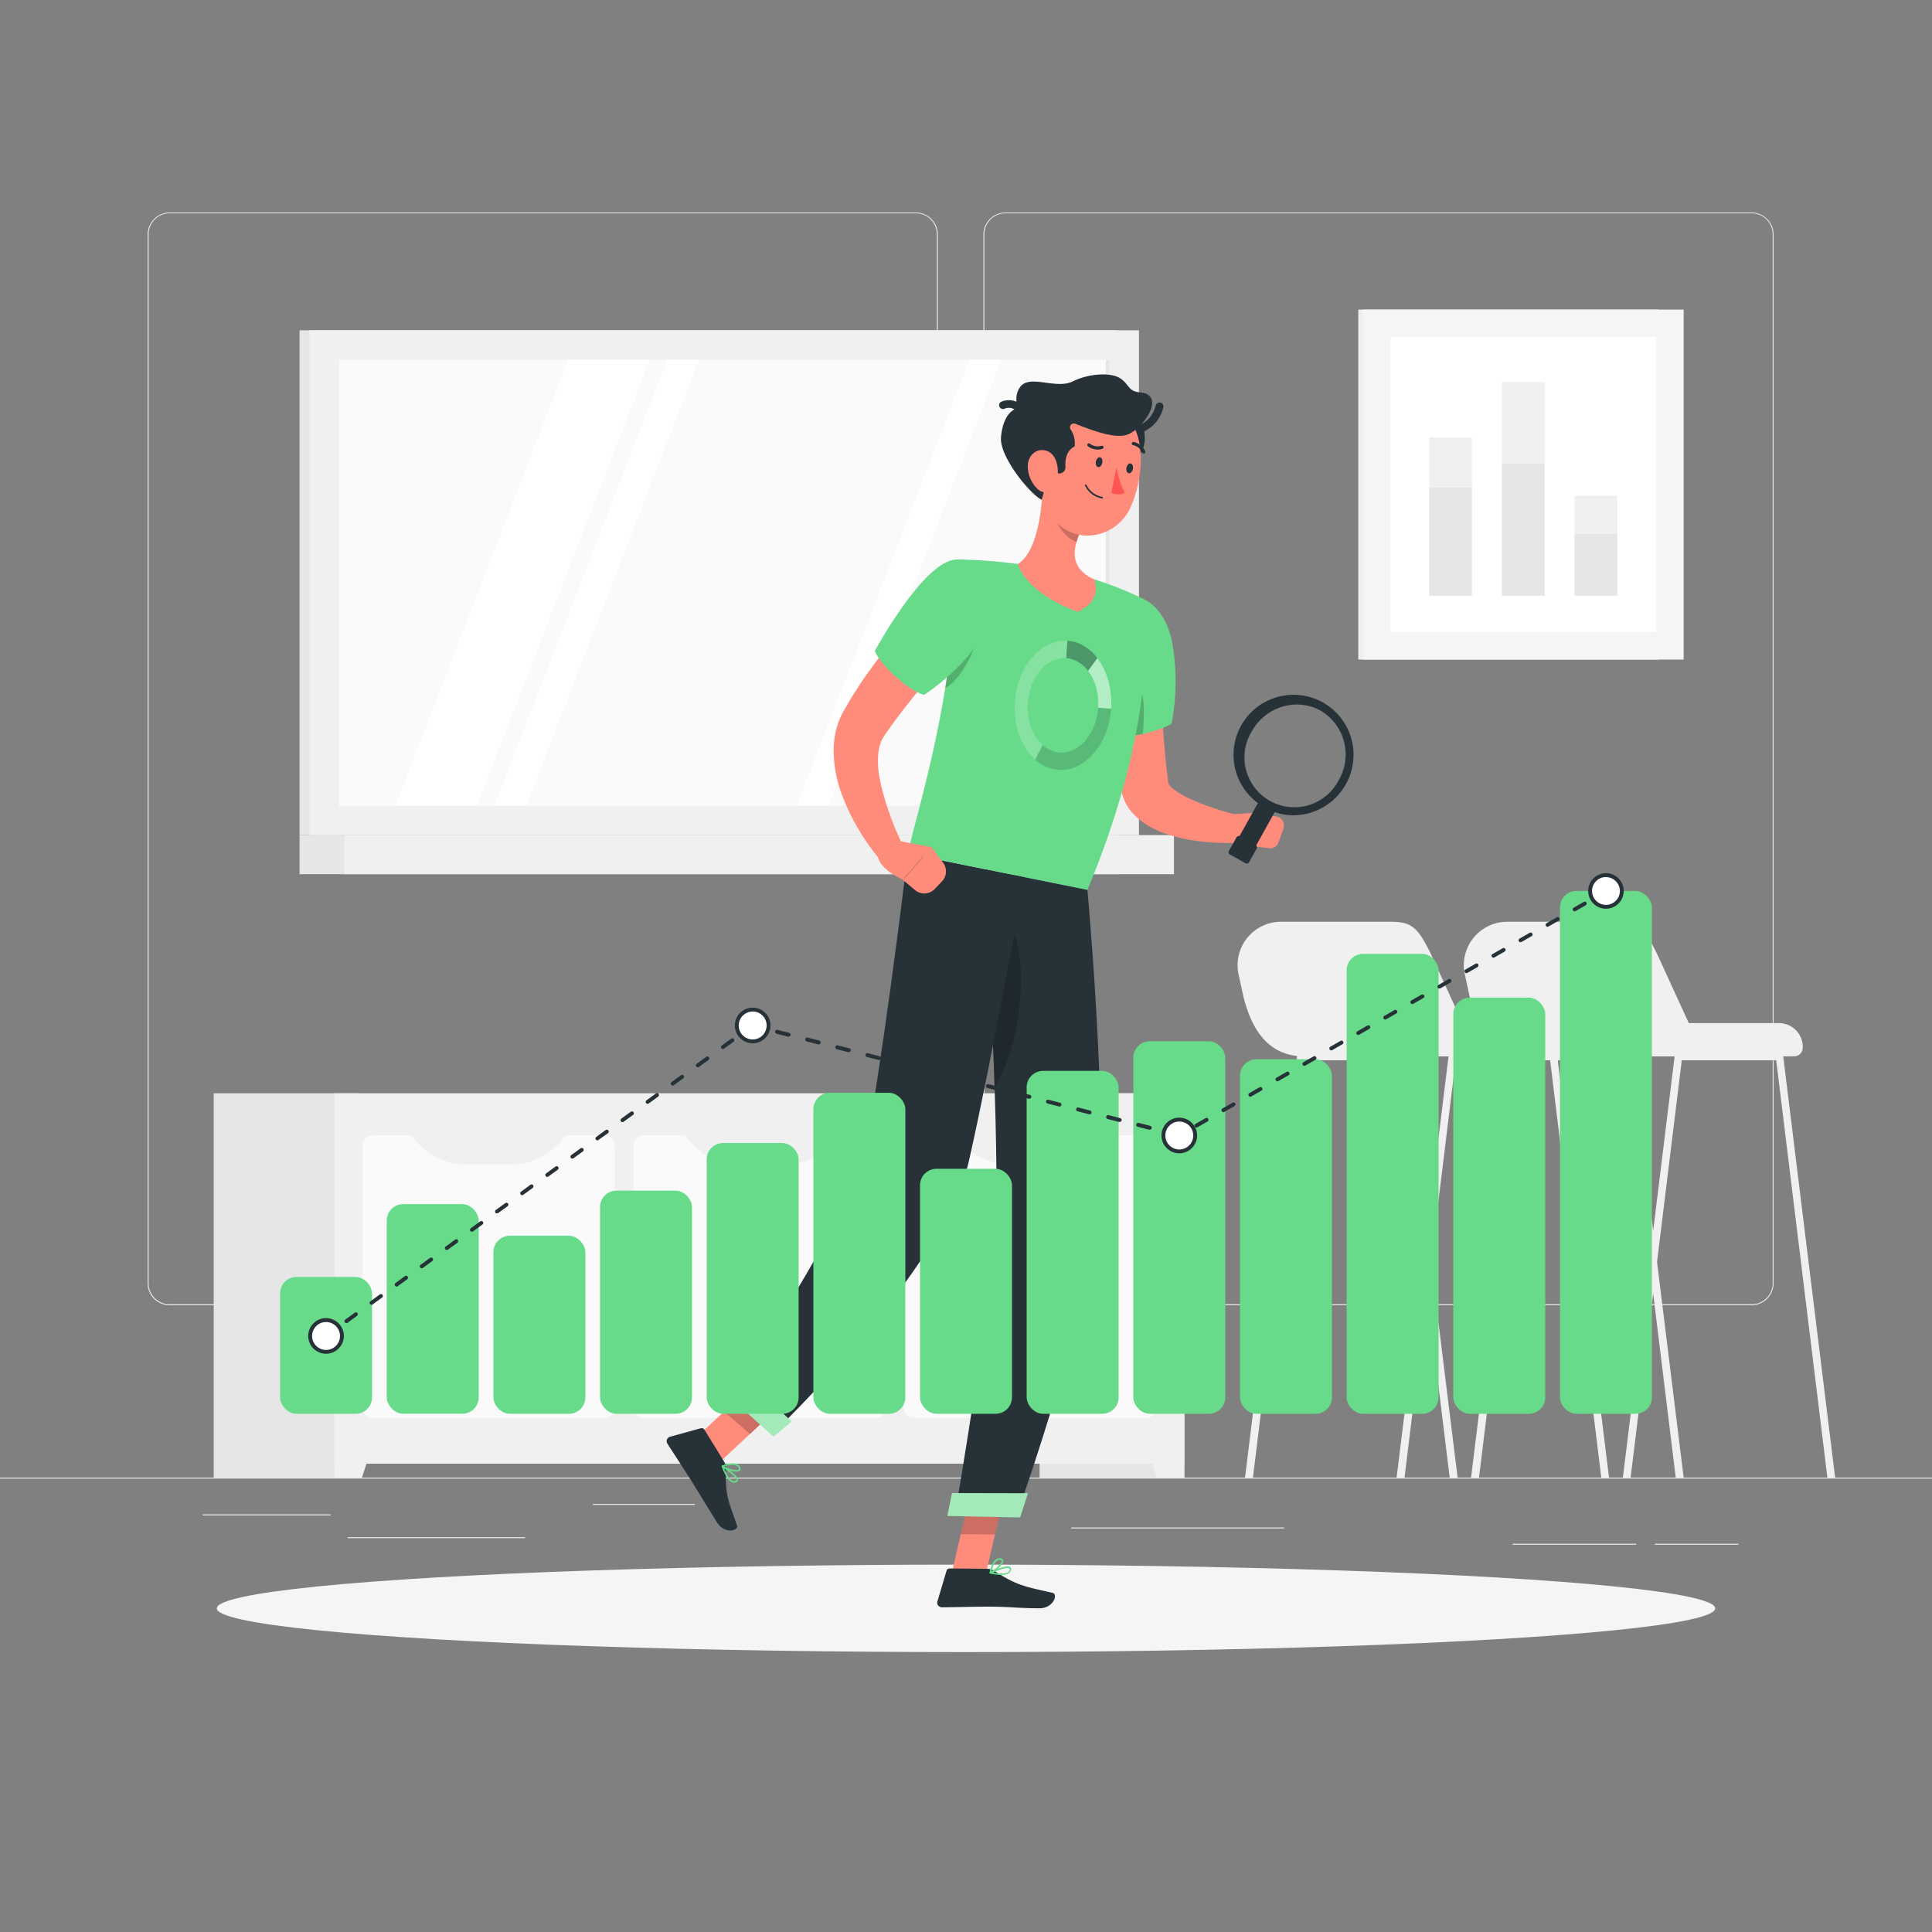 <svg xmlns="http://www.w3.org/2000/svg" viewBox="0 0 500 500"><rect x="0" y="0" width="500" height="500" fill="#808080" stroke="none"/><g id="freepik--background-complete--inject-41"><rect y="382.4" width="500" height="0.25" style="fill:#ebebeb"></rect><rect x="52.46" y="391.92" width="33.12" height="0.25" style="fill:#ebebeb"></rect><rect x="153.44" y="389.21" width="26.39" height="0.25" style="fill:#ebebeb"></rect><rect x="89.97" y="397.82" width="45.92" height="0.25" style="fill:#ebebeb"></rect><rect x="428.3" y="399.53" width="21.6" height="0.25" style="fill:#ebebeb"></rect><rect x="391.47" y="399.53" width="31.97" height="0.25" style="fill:#ebebeb"></rect><rect x="277.21" y="395.31" width="55.12" height="0.25" style="fill:#ebebeb"></rect><path d="M237,337.8H43.91a5.71,5.71,0,0,1-5.7-5.71V60.66A5.71,5.71,0,0,1,43.91,55H237a5.71,5.71,0,0,1,5.71,5.71V332.09A5.71,5.71,0,0,1,237,337.8ZM43.91,55.2a5.46,5.46,0,0,0-5.45,5.46V332.09a5.46,5.46,0,0,0,5.45,5.46H237a5.47,5.47,0,0,0,5.46-5.46V60.66A5.47,5.47,0,0,0,237,55.2Z" style="fill:#ebebeb"></path><path d="M453.31,337.8H260.21a5.72,5.72,0,0,1-5.71-5.71V60.66A5.72,5.72,0,0,1,260.21,55h193.1A5.71,5.71,0,0,1,459,60.66V332.09A5.71,5.71,0,0,1,453.31,337.8ZM260.21,55.2a5.47,5.47,0,0,0-5.46,5.46V332.09a5.47,5.47,0,0,0,5.46,5.46h193.1a5.47,5.47,0,0,0,5.46-5.46V60.66a5.47,5.47,0,0,0-5.46-5.46Z" style="fill:#ebebeb"></path><rect x="77.53" y="85.48" width="211.79" height="130.65" style="fill:#e6e6e6"></rect><rect x="80.07" y="85.48" width="214.69" height="130.65" style="fill:#f0f0f0"></rect><rect x="77.53" y="216.13" width="211.79" height="10.11" style="fill:#e6e6e6"></rect><rect x="89.13" y="216.13" width="214.69" height="10.11" style="fill:#f0f0f0"></rect><rect x="129.7" y="51.08" width="115.42" height="199.45" transform="translate(338.22 -36.6) rotate(90)" style="fill:#fafafa"></rect><polygon points="102.33 208.52 147.04 93.1 168.14 93.1 123.43 208.52 102.33 208.52" style="fill:#fff"></polygon><polygon points="127.97 208.52 172.68 93.1 180.9 93.1 136.19 208.52 127.97 208.52" style="fill:#fff"></polygon><polygon points="206.19 208.52 250.9 93.1 259.13 93.1 214.42 208.52 206.19 208.52" style="fill:#fff"></polygon><rect x="228.94" y="150.32" width="115.42" height="0.97" transform="translate(437.46 -135.85) rotate(90)" style="fill:#e6e6e6"></rect><rect x="269.04" y="282.94" width="37.46" height="99.46" style="fill:#e6e6e6"></rect><polygon points="299.38 382.4 306.5 382.4 306.5 359.62 291.92 359.62 299.38 382.4" style="fill:#f0f0f0"></polygon><rect x="55.31" y="282.94" width="37.46" height="99.46" style="fill:#e6e6e6"></rect><rect x="86.56" y="282.94" width="219.94" height="95.86" style="fill:#f0f0f0"></rect><polygon points="93.67 382.4 86.56 382.4 86.56 359.62 101.13 359.62 93.67 382.4" style="fill:#f0f0f0"></polygon><rect x="89.91" y="297.8" width="73.13" height="65.2" rx="2.41" transform="translate(-203.92 456.87) rotate(-90)" style="fill:#fafafa"></rect><path d="M132.92,301.32H120c-5.6,0-11-3.33-14.81-9.23h42.52C143.88,298,138.52,301.32,132.92,301.32Z" style="fill:#f0f0f0"></path><rect x="159.97" y="297.8" width="73.13" height="65.2" rx="2.41" transform="translate(-133.87 526.93) rotate(-90)" style="fill:#fafafa"></rect><path d="M203.64,301.32h-12.9c-5.61,0-11-3.33-14.81-9.23h42.52C214.59,298,209.24,301.32,203.64,301.32Z" style="fill:#f0f0f0"></path><rect x="230.02" y="297.8" width="73.13" height="65.2" rx="2.41" transform="translate(-63.81 596.98) rotate(-90)" style="fill:#fafafa"></rect><path d="M273.69,301.32h-12.9c-5.6,0-11-3.33-14.81-9.23h42.53C284.65,298,279.3,301.32,273.69,301.32Z" style="fill:#f0f0f0"></path><path d="M461.47,273.18a1,1,0,0,0-1-.79H434.41a1,1,0,0,0-1,.79L420,382.4h2l13.24-108h24.44l13.25,108h2Z" style="fill:#f0f0f0"></path><path d="M422.24,273.18a1,1,0,0,0-1-.79H395.19a1,1,0,0,0-1,.79L380.71,382.4h2.05l13.25-108h24.43l13.24,108h2.05Z" style="fill:#f0f0f0"></path><path d="M441,273.38h-44.9c-8.58,0-13.32-5.82-15.75-15.42l-1.19-5.49a11.24,11.24,0,0,1,11-13.92h28.15c5.83,0,7.37,1.39,11.39,10.17Z" style="fill:#f0f0f0"></path><path d="M416.46,264.78H460.4a6.15,6.15,0,0,1,6.15,6.15v.21a2.24,2.24,0,0,1-2.24,2.24H416.46a0,0,0,0,1,0,0v-8.6a0,0,0,0,1,0,0Z" style="fill:#f0f0f0"></path><path d="M403,273.18a1,1,0,0,0-1-.79H375.91a1,1,0,0,0-1,.79L361.44,382.4h2.05l13.24-108h24.44l13.24,108h2Z" style="fill:#f0f0f0"></path><path d="M363.74,273.18a1,1,0,0,0-1-.79H336.69a1,1,0,0,0-1,.79L322.21,382.4h2.05l13.25-108h24.43l13.24,108h2.05Z" style="fill:#f0f0f0"></path><path d="M382.45,273.38h-44.9c-8.58,0-13.33-5.82-15.75-15.42l-1.19-5.49a11.24,11.24,0,0,1,11-13.92h28.14c5.84,0,7.37,1.39,11.4,10.17Z" style="fill:#f0f0f0"></path><path d="M358,264.78H401.9a6.15,6.15,0,0,1,6.15,6.15v.21a2.24,2.24,0,0,1-2.24,2.24H358a0,0,0,0,1,0,0v-8.6A0,0,0,0,1,358,264.78Z" style="fill:#f0f0f0"></path><rect x="351.53" y="80.12" width="77.67" height="90.58" style="fill:#f0f0f0"></rect><rect x="352.7" y="80.12" width="83.03" height="90.58" style="fill:#f5f5f5"></rect><rect x="356.06" y="91.03" width="76.3" height="68.75" transform="translate(519.62 -268.81) rotate(90)" style="fill:#fff"></rect><rect x="388.68" y="119.83" width="11.06" height="34.35" transform="translate(788.43 274.02) rotate(180)" style="fill:#e6e6e6"></rect><rect x="407.49" y="138.1" width="11.06" height="16.08" transform="translate(826.05 292.28) rotate(180)" style="fill:#e6e6e6"></rect><rect x="407.49" y="128.29" width="11.06" height="9.81" transform="translate(826.05 266.4) rotate(180)" style="fill:#f0f0f0"></rect><rect x="388.68" y="98.89" width="11.06" height="20.95" transform="translate(788.43 218.72) rotate(180)" style="fill:#f0f0f0"></rect><rect x="369.87" y="126.09" width="11.06" height="28.1" transform="translate(750.81 280.27) rotate(180)" style="fill:#e6e6e6"></rect><rect x="369.87" y="113.21" width="11.06" height="12.88" transform="translate(750.81 239.29) rotate(180)" style="fill:#f0f0f0"></rect></g><g id="freepik--Shadow--inject-41"><ellipse id="freepik--path--inject-41" cx="250" cy="416.24" rx="193.89" ry="11.32" style="fill:#f5f5f5"></ellipse></g><g id="freepik--Character--inject-41"><polygon points="246.37 406.96 255.22 407.04 259.94 386.53 251.08 386.45 246.37 406.96" style="fill:#ff8b7b"></polygon><path d="M255.44,406l-9.68-.08a.83.83,0,0,0-.8.6l-2.34,7.85a1.2,1.2,0,0,0,1.16,1.59c3.5,0,8.56-.19,13-.15,5.13.05,6.19.36,12.21.42,3.63,0,4.92-3.64,3.42-4-6.82-1.58-9.12-1.79-14.83-5.54A3.88,3.88,0,0,0,255.44,406Z" style="fill:#263238"></path><polygon points="259.93 386.54 257.51 397.11 248.65 397.03 251.07 386.46 259.93 386.54" style="opacity:0.2"></polygon><path d="M259.1,407.59a14.43,14.43,0,0,1-2.83-.34.21.21,0,0,1-.17-.18.21.21,0,0,1,.12-.21c.42-.21,4.14-2,5.16-1.36a.64.64,0,0,1,.3.56,1.27,1.27,0,0,1-.47,1A3.5,3.5,0,0,1,259.1,407.59ZM257,407c1.92.34,3.38.27,4-.21a.82.82,0,0,0,.32-.69.21.21,0,0,0-.1-.2C260.61,405.52,258.51,406.27,257,407Z" style="fill:#67DB8A"></path><path d="M256.31,407.26a.21.21,0,0,1-.13-.05.22.22,0,0,1-.08-.2c0-.16.7-4,2.81-3.74.56.07.71.35.75.57.14,1-2.13,2.92-3.27,3.4Zm2.42-3.58c-1.27,0-1.91,2.07-2.13,3,1.17-.66,2.73-2.16,2.64-2.76,0,0,0-.17-.38-.21Z" style="fill:#67DB8A"></path><path d="M300,164.63c.13,5.39.32,11,.58,16.46.12,2.74.27,5.48.46,8.2s.41,5.43.71,8.1q.19,2,.48,4l.13,1c0,.12,0,0,0,.06h0s0,.11,0,.29a4.73,4.73,0,0,0,1.45,1.57,18.81,18.81,0,0,0,2.76,1.73c4.23,2.2,9.6,3.81,14.7,5.25l-.54,6.77a55.18,55.18,0,0,1-9-.2c-1.51-.14-3-.36-4.54-.65a36.94,36.94,0,0,1-4.63-1.17,25.39,25.39,0,0,1-4.79-2,17.38,17.38,0,0,1-4.92-3.92,12.51,12.51,0,0,1-2-3.37c-.14-.32-.25-.67-.36-1l-.14-.52-.12-.45-.23-1.1c-.34-1.46-.63-2.92-.89-4.37-1.05-5.81-1.69-11.55-2.16-17.3-.2-2.87-.41-5.74-.49-8.61s-.19-5.71-.14-8.68Z" style="fill:#ff8b7b"></path><path d="M283.11,165.31c-1.26,10.05,1.06,24.89,1.06,24.89s7,1,12.45-.44,6.6-2.51,6.6-2.51a58.58,58.58,0,0,0,.16-20.93c-2.19-11.35-11.31-15.66-17.62-8.73C284.35,159.16,283.53,162,283.11,165.31Z" style="fill:#67DB8A"></path><path d="M284.15,170.16a52.43,52.43,0,0,0-1.36,5.17,141.88,141.88,0,0,0,1.38,14.86,39.08,39.08,0,0,0,11.6-.22c.16-1.92.26-4,.25-6.07C296,174.28,290.37,168.56,284.15,170.16Z" style="opacity:0.2"></path><path d="M318.18,210.77l6.93-.45-.34,8.78a11.11,11.11,0,0,1-8.6-2.7Z" style="fill:#ff8b7b"></path><path d="M332.17,214.38,330.88,218a2.27,2.27,0,0,1-2.41,1.51l-3.7-.42.34-8.78,5.35,1.05A2.3,2.3,0,0,1,332.17,214.38Z" style="fill:#ff8b7b"></path><rect x="322.61" y="207.44" width="4.94" height="12.67" rx="1.18" transform="translate(145.16 -131.2) rotate(29.13)" style="fill:#263238"></rect><rect x="318.67" y="217.21" width="5.98" height="5.4" rx="0.64" transform="translate(147.71 -128.76) rotate(29.13)" style="fill:#263238"></rect><path d="M334.76,211a14.57,14.57,0,0,1-7.11-1.85,15.53,15.53,0,1,1,20.68-6.24h0A15.63,15.63,0,0,1,334.76,211Zm.88-28.68a13.51,13.51,0,0,0-11.71,7,12.91,12.91,0,1,0,22.54,12.56h0a13.18,13.18,0,0,0-4.75-18A12.44,12.44,0,0,0,335.64,182.34Z" style="fill:#263238"></path><path d="M281.43,230.29s4.54,50,3.22,77.35C283.28,336,263.16,392,263.16,392l-16-.34s11-61.63,10.7-89.85c-.3-30.78-3.13-76.87-3.13-76.87Z" style="fill:#263238"></path><path d="M260.52,237.93c-1.83-2.16-3.47-.1-4.85,3.91.57,10.78,1.26,25.34,1.71,39.45C265.19,269.41,266.41,244.92,260.52,237.93Z" style="opacity:0.2"></path><polygon points="245.19 392.33 264.01 392.71 266.02 386.46 246.37 386.41 245.19 392.33" style="fill:#67DB8A"></polygon><polygon points="245.19 392.33 264.01 392.71 266.02 386.46 246.37 386.41 245.19 392.33" style="fill:#fff;opacity:0.4"></polygon><polygon points="180.07 372.12 186.77 377.92 201.9 363.86 195.19 358.06 180.07 372.12" style="fill:#ff8b7b"></polygon><path d="M187.36,378.2,182.3,370a.85.85,0,0,0-.93-.37l-7.9,2.18a1.2,1.2,0,0,0-.74,1.82c1.88,2.95,4.7,7.16,7,10.91,2.68,4.37,2.66,4.3,5.81,9.43,1.9,3.11,5.69,2.25,5.19.8-2.28-6.62-3-7.54-2.86-14.37A3.84,3.84,0,0,0,187.36,378.2Z" style="fill:#263238"></path><polygon points="201.89 363.86 194.1 371.11 187.39 365.31 195.19 358.06 201.89 363.86" style="opacity:0.2"></polygon><path d="M188,382.14a14.76,14.76,0,0,1-1.22-2.58.22.22,0,0,1,.07-.24.21.21,0,0,1,.24,0c.4.25,3.89,2.47,3.89,3.67a.63.63,0,0,1-.32.55,1.26,1.26,0,0,1-1.11.14A3.41,3.41,0,0,1,188,382.14Zm-.59-2.13c.73,1.8,1.56,3,2.27,3.25a.81.81,0,0,0,.75-.1c.11-.07.13-.14.13-.19C190.52,382.32,188.76,380.94,187.37,380Z" style="fill:#67DB8A"></path><path d="M186.76,379.59a.28.28,0,0,1,0-.13.21.21,0,0,1,.13-.17c.15-.06,3.74-1.51,4.66.4.24.51.08.79-.09.94-.77.65-3.6-.27-4.61-1Zm4.31.17c-.67-1.08-2.76-.52-3.65-.23,1.18.64,3.28,1.16,3.74.78,0,0,.13-.12,0-.44A.41.41,0,0,0,191.07,379.76Z" style="fill:#67DB8A"></path><path d="M265.21,227s-8.43,46.84-14.47,73.51c-6.27,27.74-49.84,69.6-49.84,69.6l-12-10.63s31.82-41.56,36.44-69.4c5-30.36,9.59-69.18,9.59-69.18Z" style="fill:#263238"></path><polygon points="186.52 359.54 200.19 371.79 204.84 367.88 190.41 354.01 186.52 359.54" style="fill:#67DB8A"></polygon><polygon points="186.52 359.54 200.19 371.79 204.84 367.88 190.41 354.01 186.52 359.54" style="fill:#fff;opacity:0.4"></polygon><path d="M296.06,155.07s5,28.31-14.63,75.22L235,220.92c1.12-7.2,12.62-41.1,12.52-76.11a124.32,124.32,0,0,1,16,1.17,173.7,173.7,0,0,1,19.76,4A88.42,88.42,0,0,1,296.06,155.07Z" style="fill:#67DB8A"></path><path d="M287.55,183.4c-.63,9.16-6.76,16.3-13.59,15.84a10.24,10.24,0,0,1-6.07-2.65l1.94-3.78a7.43,7.43,0,0,0,4.44,1.94c5,.34,9.48-4.88,9.93-11.58Z" style="fill:#263238;opacity:0.2"></path><path d="M287.55,183.4l-3.35-.23a15.59,15.59,0,0,0-.51-5.21,12.25,12.25,0,0,0-2.11-4.35l2.39-3.3a17.06,17.06,0,0,1,2.89,6A22,22,0,0,1,287.55,183.4Z" style="fill:#fff;opacity:0.5"></path><path d="M284,170.31l-2.39,3.3A8.79,8.79,0,0,0,279,171.3a7.34,7.34,0,0,0-3.07-1l.31-4.49a9.73,9.73,0,0,1,4.19,1.31A12.24,12.24,0,0,1,284,170.31Z" style="fill:#263238;opacity:0.4"></path><path d="M276.23,165.85l-.31,4.49c-5-.34-9.47,4.89-9.92,11.59-.3,4.35,1.16,8.51,3.83,10.88l-1.94,3.78c-3.65-3.25-5.65-8.93-5.24-14.89C263.27,172.54,269.4,165.39,276.23,165.85Z" style="fill:#fff;opacity:0.2"></path><path d="M246.06,167.77c-.43,3.52-.93,7-1.47,10.31,3.88-1.8,9.18-11.33,8.61-16.58Z" style="opacity:0.2"></path><path d="M269.86,124.13c0,6.61-1.14,18.51-6.44,21.85,0,0,1.79,7.35,15.47,12.35,6.71-3,4.29-8.36,4.29-8.36-6.75-3.13-5.51-8.35-3.27-13Z" style="fill:#ff8b7b"></path><path d="M274,129.35l5.94,7.57a21.39,21.39,0,0,0-1.32,3.39c-2.62-.94-5.75-4.66-5.46-7.56A9.51,9.51,0,0,1,274,129.35Z" style="opacity:0.2"></path><path d="M289.43,122.21c1.24-3,1.42-6.44-1-8.73.15-2,1.63-4.27,3.68-6.06C295.06,105.79,301,117.14,289.43,122.21Z" style="fill:#263238"></path><path d="M292.9,112.5a1,1,0,0,1,0-2h0c.2,0,4.76-.26,6.23-5.6a1,1,0,1,1,1.93.53,9.14,9.14,0,0,1-8.09,7.07Z" style="fill:#263238"></path><path d="M271,114.41c-1.21,8.71-2.36,13.75,1.1,19.05,5.2,8,16.62,6.16,20.4-2,3.41-7.36,4.81-20.37-2.92-25.5A12,12,0,0,0,271,114.41Z" style="fill:#ff8b7b"></path><path d="M270.75,122.13a16.57,16.57,0,0,1,3,.36,1.63,1.63,0,0,0,2-1.71c-.16-2.13.42-4.3,2.37-5.24A6.58,6.58,0,0,0,277,111a1,1,0,0,1,1.16-1.37c4.34,1.68,10.89,4.32,14.18,2.61,4.27-2.22,9.16-10.14,2.71-10.69-3.09-.25-2.74-2-5.07-3.6s-8-1.39-12.33.75-11-1.83-13.54,1.33c-1.89,2.31-.71,5.59-.71,5.59s-3.71.5-4.34,7.5c-.47,5.24,7.93,15.16,10.55,16.22C271.13,123.92,270.75,122.13,270.75,122.13Z" style="fill:#263238"></path><path d="M264.63,108.1a1,1,0,0,1-.94-.67,2.75,2.75,0,0,0-3.82-1.61,1,1,0,0,1-.65-1.89,5,5,0,0,1,3.94.09,5.22,5.22,0,0,1,2.42,2.76,1,1,0,0,1-.62,1.27A1,1,0,0,1,264.63,108.1Z" style="fill:#263238"></path><path d="M283.61,119.45c-.14.7.11,1.34.57,1.43s.95-.4,1.09-1.1-.12-1.34-.58-1.43S283.75,118.75,283.61,119.45Z" style="fill:#263238"></path><path d="M291.53,121.05c-.14.7.12,1.34.57,1.43s.95-.4,1.09-1.1-.12-1.34-.57-1.44S291.67,120.34,291.53,121.05Z" style="fill:#263238"></path><path d="M288.94,120.89a25.71,25.71,0,0,0,2.14,6.67c-1.47.9-3.47,0-3.47,0Z" style="fill:#ff5652"></path><path d="M285.18,129h0a6,6,0,0,1-4.39-3.34.21.21,0,0,1,.11-.27.22.22,0,0,1,.28.12,5.69,5.69,0,0,0,4.09,3.08.21.21,0,0,1,.16.25A.21.21,0,0,1,285.18,129Z" style="fill:#263238"></path><path d="M285.43,115.43a.38.38,0,0,1,.15.23.42.42,0,0,1-.29.51,4.18,4.18,0,0,1-3.77-.7.42.42,0,1,1,.56-.63h0a3.29,3.29,0,0,0,3,.52A.47.47,0,0,1,285.43,115.43Z" style="fill:#263238"></path><path d="M296,117.37a.4.4,0,0,1-.39-.24,3.37,3.37,0,0,0-2.35-1.92.42.42,0,0,1-.36-.47.43.43,0,0,1,.48-.36,4.19,4.19,0,0,1,3,2.39.42.42,0,0,1-.2.56A.38.38,0,0,1,296,117.37Z" style="fill:#263238"></path><path d="M254.49,160.26c-2.08,2.17-4.33,4.5-6.44,6.81s-4.27,4.65-6.33,7a175.18,175.18,0,0,0-11.6,14.52l-1.26,1.83a6.89,6.89,0,0,0-.67,1.16,10.75,10.75,0,0,0-.84,3,24.11,24.11,0,0,0,.48,7.8,74.74,74.74,0,0,0,6.13,17l-5.57,3.88c-1.2-1.39-2.21-2.69-3.22-4.1s-2-2.83-2.84-4.32a53.7,53.7,0,0,1-4.58-9.56,32.47,32.47,0,0,1-2-11.39,21.71,21.71,0,0,1,1.08-6.52,19.54,19.54,0,0,1,1.43-3.22l1.33-2.3c.87-1.51,1.8-2.92,2.72-4.37s1.91-2.82,2.91-4.18c1.95-2.77,4-5.4,6.14-8s4.3-5.11,6.55-7.57,4.49-4.85,7-7.25Z" style="fill:#ff8b7b"></path><path d="M247.47,144.81c-8.47.31-21.08,23.68-21.08,23.68,1.66,4,8.91,10.32,12.76,11.35,0,0,10.07-6.41,15.55-15.89C260.44,154,256.54,144.48,247.47,144.81Z" style="fill:#67DB8A"></path><path d="M231.75,217.48l9.36,1.75-7.47,8.44s-6.4-2.83-6.41-6.29Z" style="fill:#ff8b7b"></path><path d="M243.78,228.1l-1.91,2a3.72,3.72,0,0,1-5.05.26l-3.18-2.65,7.47-8.44,3,4.06A3.73,3.73,0,0,1,243.78,228.1Z" style="fill:#ff8b7b"></path><path d="M266,120.45a8.33,8.33,0,0,0,2.35,5.94c2.05,2.1,4.54.61,5.18-2.09.59-2.43.22-6.45-2.43-7.53S266.1,117.74,266,120.45Z" style="fill:#ff8b7b"></path></g><g id="freepik--Data--inject-41"><rect x="72.48" y="330.48" width="23.8" height="35.41" rx="4.26" style="fill:#67DB8A"></rect><rect x="100.09" y="311.63" width="23.8" height="54.25" rx="4.26" style="fill:#67DB8A"></rect><rect x="127.69" y="319.81" width="23.8" height="46.08" rx="4.26" style="fill:#67DB8A"></rect><rect x="155.29" y="308.14" width="23.8" height="57.75" rx="4.26" style="fill:#67DB8A"></rect><rect x="182.89" y="295.81" width="23.8" height="70.08" rx="4.26" style="fill:#67DB8A"></rect><rect x="210.5" y="282.81" width="23.8" height="83.08" rx="4.26" style="fill:#67DB8A"></rect><rect x="238.1" y="302.48" width="23.8" height="63.41" rx="4.26" style="fill:#67DB8A"></rect><rect x="265.7" y="277.14" width="23.8" height="88.75" rx="4.26" style="fill:#67DB8A"></rect><rect x="293.3" y="269.48" width="23.8" height="96.41" rx="4.26" style="fill:#67DB8A"></rect><rect x="320.91" y="274.14" width="23.8" height="91.75" rx="4.26" style="fill:#67DB8A"></rect><rect x="348.51" y="246.86" width="23.8" height="119.03" rx="4.26" style="fill:#67DB8A"></rect><rect x="376.11" y="258.19" width="23.8" height="107.7" rx="4.26" style="fill:#67DB8A"></rect><rect x="403.71" y="230.58" width="23.8" height="135.31" rx="4.26" style="fill:#67DB8A"></rect><path d="M84.39,346.25A.52.52,0,0,1,84,346a.51.51,0,0,1,.11-.7l1.21-.88a.51.51,0,0,1,.7.11.49.49,0,0,1-.11.7l-1.21.88A.53.53,0,0,1,84.39,346.25Z" style="fill:#263238"></path><path d="M89.66,342.41a.49.49,0,0,1-.41-.21.51.51,0,0,1,.11-.7l2.44-1.77a.5.5,0,1,1,.59.81L90,342.31A.46.46,0,0,1,89.66,342.41Zm6.49-4.73a.49.49,0,0,1-.4-.21.5.5,0,0,1,.11-.69L98.3,335a.5.5,0,0,1,.69.11.49.49,0,0,1-.11.7l-2.43,1.77A.47.47,0,0,1,96.15,337.68Zm6.5-4.73a.53.53,0,0,1-.41-.2.51.51,0,0,1,.11-.7l2.44-1.78a.5.5,0,1,1,.59.81l-2.44,1.78A.52.52,0,0,1,102.65,333Zm6.49-4.73a.5.5,0,0,1-.29-.9l2.44-1.77a.49.49,0,1,1,.58.8l-2.43,1.78A.53.53,0,0,1,109.14,328.22Zm6.5-4.72a.52.52,0,0,1-.41-.21.5.5,0,0,1,.12-.7l2.43-1.77a.5.5,0,1,1,.59.81l-2.44,1.77A.53.53,0,0,1,115.64,323.5Zm6.5-4.73a.49.49,0,0,1-.41-.21.51.51,0,0,1,.11-.7l2.44-1.77a.5.5,0,0,1,.69.11.49.49,0,0,1-.11.7l-2.43,1.77A.46.46,0,0,1,122.14,318.77Zm6.49-4.73a.48.48,0,0,1-.4-.21.49.49,0,0,1,.11-.7l2.43-1.77a.5.5,0,0,1,.59.81l-2.44,1.77A.45.45,0,0,1,128.63,314Zm6.5-4.73a.5.5,0,0,1-.3-.9l2.44-1.78a.5.5,0,0,1,.59.81l-2.44,1.77A.46.46,0,0,1,135.13,309.31Zm6.49-4.73a.5.5,0,0,1-.29-.9l2.43-1.77a.49.49,0,0,1,.7.11.5.5,0,0,1-.11.69l-2.44,1.78A.5.5,0,0,1,141.62,304.58Zm6.5-4.73a.5.5,0,0,1-.3-.9l2.44-1.77a.49.49,0,0,1,.7.11.51.51,0,0,1-.11.7l-2.44,1.77A.52.52,0,0,1,148.12,299.85Zm6.49-4.72a.5.5,0,0,1-.4-.21.49.49,0,0,1,.11-.7l2.43-1.77a.5.5,0,0,1,.7.11.51.51,0,0,1-.11.7L154.91,295A.57.57,0,0,1,154.61,295.13Zm6.5-4.73a.49.49,0,0,1-.41-.21.51.51,0,0,1,.11-.7l2.44-1.77a.5.5,0,0,1,.59.81l-2.44,1.77A.46.46,0,0,1,161.11,290.4Zm6.49-4.73a.49.49,0,0,1-.4-.21.48.48,0,0,1,.11-.69l2.43-1.78a.5.5,0,0,1,.59.81l-2.43,1.77A.49.49,0,0,1,167.6,285.67Zm6.5-4.73a.51.51,0,0,1-.41-.2.51.51,0,0,1,.11-.7l2.44-1.78a.5.5,0,0,1,.59.81l-2.44,1.78A.52.52,0,0,1,174.1,280.94Zm6.49-4.73a.51.51,0,0,1-.4-.2.5.5,0,0,1,.11-.7l2.43-1.77a.5.5,0,1,1,.59.8l-2.43,1.78A.55.55,0,0,1,180.59,276.21Zm6.5-4.72a.52.52,0,0,1-.41-.21.51.51,0,0,1,.11-.7l2.44-1.77a.5.5,0,0,1,.7.11.51.51,0,0,1-.11.7l-2.44,1.77A.53.53,0,0,1,187.09,271.49Z" style="fill:#263238"></path><path d="M193.58,266.76a.52.52,0,0,1-.4-.21.5.5,0,0,1,.11-.7l1.21-.88a.49.49,0,0,1,.42-.08l1.45.37a.5.5,0,1,1-.25,1l-1.22-.31-1,.74A.54.54,0,0,1,193.58,266.76Z" style="fill:#263238"></path><path d="M305.16,294.36h-.08l-2.84-.73a.5.5,0,1,1,.25-1l2.76.71a.5.5,0,0,1,.42.24.46.46,0,0,1-.15.66A.84.84,0,0,1,305.16,294.36Zm-7.66-2-.13,0-2.92-.75a.5.5,0,1,1,.25-1l2.92.75a.5.5,0,0,1-.12,1Zm12.14-.55a.49.49,0,0,1-.44-.26.51.51,0,0,1,.19-.68l2.61-1.5a.51.51,0,0,1,.69.19.5.5,0,0,1-.19.68l-2.61,1.5A.59.59,0,0,1,309.64,291.83Zm-19.93-1.46-.13,0-2.92-.75a.5.5,0,1,1,.25-1l2.92.75a.5.5,0,0,1-.12,1Zm-7.79-2-.13,0-2.92-.75a.51.51,0,0,1-.36-.61.5.5,0,0,1,.61-.36l2.92.75a.5.5,0,0,1-.12,1Zm34.7-.53a.49.49,0,0,1-.44-.26.5.5,0,0,1,.19-.68l2.61-1.5a.5.5,0,0,1,.69.19.51.51,0,0,1-.19.68l-2.62,1.5A.51.51,0,0,1,316.62,287.83Zm-42.49-1.48-.12,0-2.92-.75a.5.5,0,0,1-.36-.61.49.49,0,0,1,.61-.36l2.92.75a.5.5,0,0,1-.13,1Zm-7.79-2-.12,0-2.92-.75a.5.5,0,1,1,.25-1l2.92.75a.5.5,0,0,1-.13,1Zm57.25-.51a.49.49,0,0,1-.43-.26.5.5,0,0,1,.18-.68l2.62-1.5a.49.49,0,0,1,.68.19.49.49,0,0,1-.18.68l-2.62,1.5A.55.55,0,0,1,323.59,283.83Zm-65-1.5-.12,0-2.92-.75a.5.5,0,0,1,.25-1l2.92.75a.5.5,0,0,1-.13,1Zm-7.78-2-.13,0-2.92-.75a.5.5,0,0,1,.25-1l2.92.75a.5.5,0,0,1-.12,1Zm79.8-.49a.49.49,0,0,1-.43-.26.49.49,0,0,1,.18-.68l2.62-1.5a.49.49,0,0,1,.68.19.49.49,0,0,1-.18.68l-2.62,1.5A.55.55,0,0,1,330.57,279.83ZM243,278.31l-.13,0-2.92-.75a.5.5,0,1,1,.25-1l2.92.75a.5.5,0,0,1-.12,1Zm-7.79-2-.13,0-2.92-.75a.51.51,0,0,1-.36-.61.5.5,0,0,1,.61-.36l2.92.75a.5.5,0,0,1-.12,1Zm102.36-.47a.49.49,0,0,1-.43-.26.49.49,0,0,1,.18-.68l2.62-1.5a.49.49,0,0,1,.68.19.49.49,0,0,1-.18.68l-2.62,1.5A.55.55,0,0,1,337.55,275.83ZM227.4,274.29l-.12,0-2.93-.75a.5.5,0,0,1-.35-.61.49.49,0,0,1,.6-.36l2.93.75a.5.5,0,0,1-.13,1Zm-7.79-2-.12,0-2.92-.75a.5.5,0,0,1,.25-1l2.92.75a.5.5,0,0,1-.13,1Zm124.92-.45a.49.49,0,0,1-.43-.26.49.49,0,0,1,.18-.68l2.62-1.5a.5.5,0,1,1,.49.87l-2.61,1.5A.59.59,0,0,1,344.53,271.83Zm-132.71-1.56-.12,0-2.92-.75a.5.5,0,1,1,.25-1l2.92.75a.5.5,0,0,1-.13,1Zm-7.78-2-.13,0-2.92-.75a.5.5,0,1,1,.25-1l2.92.75a.5.5,0,0,1-.12,1Zm147.47-.43a.49.49,0,0,1-.44-.26.51.51,0,0,1,.19-.68l2.62-1.5a.49.49,0,0,1,.68.19.5.5,0,0,1-.19.68l-2.61,1.5A.59.59,0,0,1,351.51,267.83Zm7-4a.49.49,0,0,1-.44-.26.5.5,0,0,1,.19-.68l2.61-1.5a.5.5,0,1,1,.5.87l-2.62,1.5A.51.51,0,0,1,358.49,263.83Zm7-4a.49.49,0,0,1-.43-.26.5.5,0,0,1,.18-.68l2.62-1.5a.49.49,0,0,1,.68.19.49.49,0,0,1-.18.68l-2.62,1.5A.55.55,0,0,1,365.46,259.83Zm7-4a.49.49,0,0,1-.43-.26.49.49,0,0,1,.18-.68l2.62-1.5a.49.49,0,0,1,.68.19.49.49,0,0,1-.18.68l-2.62,1.5A.55.55,0,0,1,372.44,255.83Zm7-4a.49.49,0,0,1-.43-.26.49.49,0,0,1,.18-.68l2.62-1.5a.5.5,0,0,1,.5.87l-2.62,1.5A.55.55,0,0,1,379.42,251.83Zm7-4a.49.49,0,0,1-.43-.26.49.49,0,0,1,.18-.68l2.62-1.5a.5.5,0,1,1,.49.87l-2.61,1.5A.59.59,0,0,1,386.4,247.83Zm7-4a.5.5,0,0,1-.44-.26.51.51,0,0,1,.19-.68l2.62-1.5a.49.49,0,0,1,.68.19.5.5,0,0,1-.19.68l-2.61,1.5A.59.59,0,0,1,393.38,243.83Zm7-4a.49.49,0,0,1-.44-.26.5.5,0,0,1,.19-.68l2.61-1.5a.5.5,0,0,1,.69.19.51.51,0,0,1-.19.68l-2.62,1.5A.51.51,0,0,1,400.36,239.83Zm7-4a.49.49,0,0,1-.43-.26.5.5,0,0,1,.19-.68l2.61-1.5a.49.49,0,0,1,.68.19.49.49,0,0,1-.18.68l-2.62,1.5A.55.55,0,0,1,407.33,235.83Z" style="fill:#263238"></path><path d="M414.31,231.83a.49.49,0,0,1-.43-.26.49.49,0,0,1,.18-.68l1.31-.74a.49.49,0,1,1,.49.86l-1.3.75A.55.55,0,0,1,414.31,231.83Z" style="fill:#263238"></path><path d="M88.49,345.75a4.11,4.11,0,1,1-4.1-4.11A4.11,4.11,0,0,1,88.49,345.75Z" style="fill:#fff"></path><path d="M84.39,350.35a4.61,4.61,0,1,1,4.6-4.6A4.62,4.62,0,0,1,84.39,350.35Zm0-8.21a3.61,3.61,0,1,0,3.6,3.61A3.61,3.61,0,0,0,84.39,342.14Z" style="fill:#263238"></path><circle cx="194.8" cy="265.37" r="4.1" style="fill:#fff"></circle><path d="M194.8,270a4.61,4.61,0,1,1,4.6-4.61A4.62,4.62,0,0,1,194.8,270Zm0-8.21a3.61,3.61,0,1,0,3.6,3.6A3.61,3.61,0,0,0,194.8,261.77Z" style="fill:#263238"></path><circle cx="305.2" cy="293.87" r="4.1" style="fill:#fff"></circle><path d="M305.21,298.47a4.61,4.61,0,1,1,4.6-4.6A4.62,4.62,0,0,1,305.21,298.47Zm0-8.21a3.61,3.61,0,1,0,3.6,3.61A3.61,3.61,0,0,0,305.21,290.26Z" style="fill:#263238"></path><circle cx="415.61" cy="230.58" r="4.1" style="fill:#fff"></circle><path d="M415.61,235.18a4.6,4.6,0,1,1,4.61-4.6A4.61,4.61,0,0,1,415.61,235.18Zm0-8.2a3.6,3.6,0,1,0,3.61,3.6A3.6,3.6,0,0,0,415.61,227Z" style="fill:#263238"></path></g></svg>
